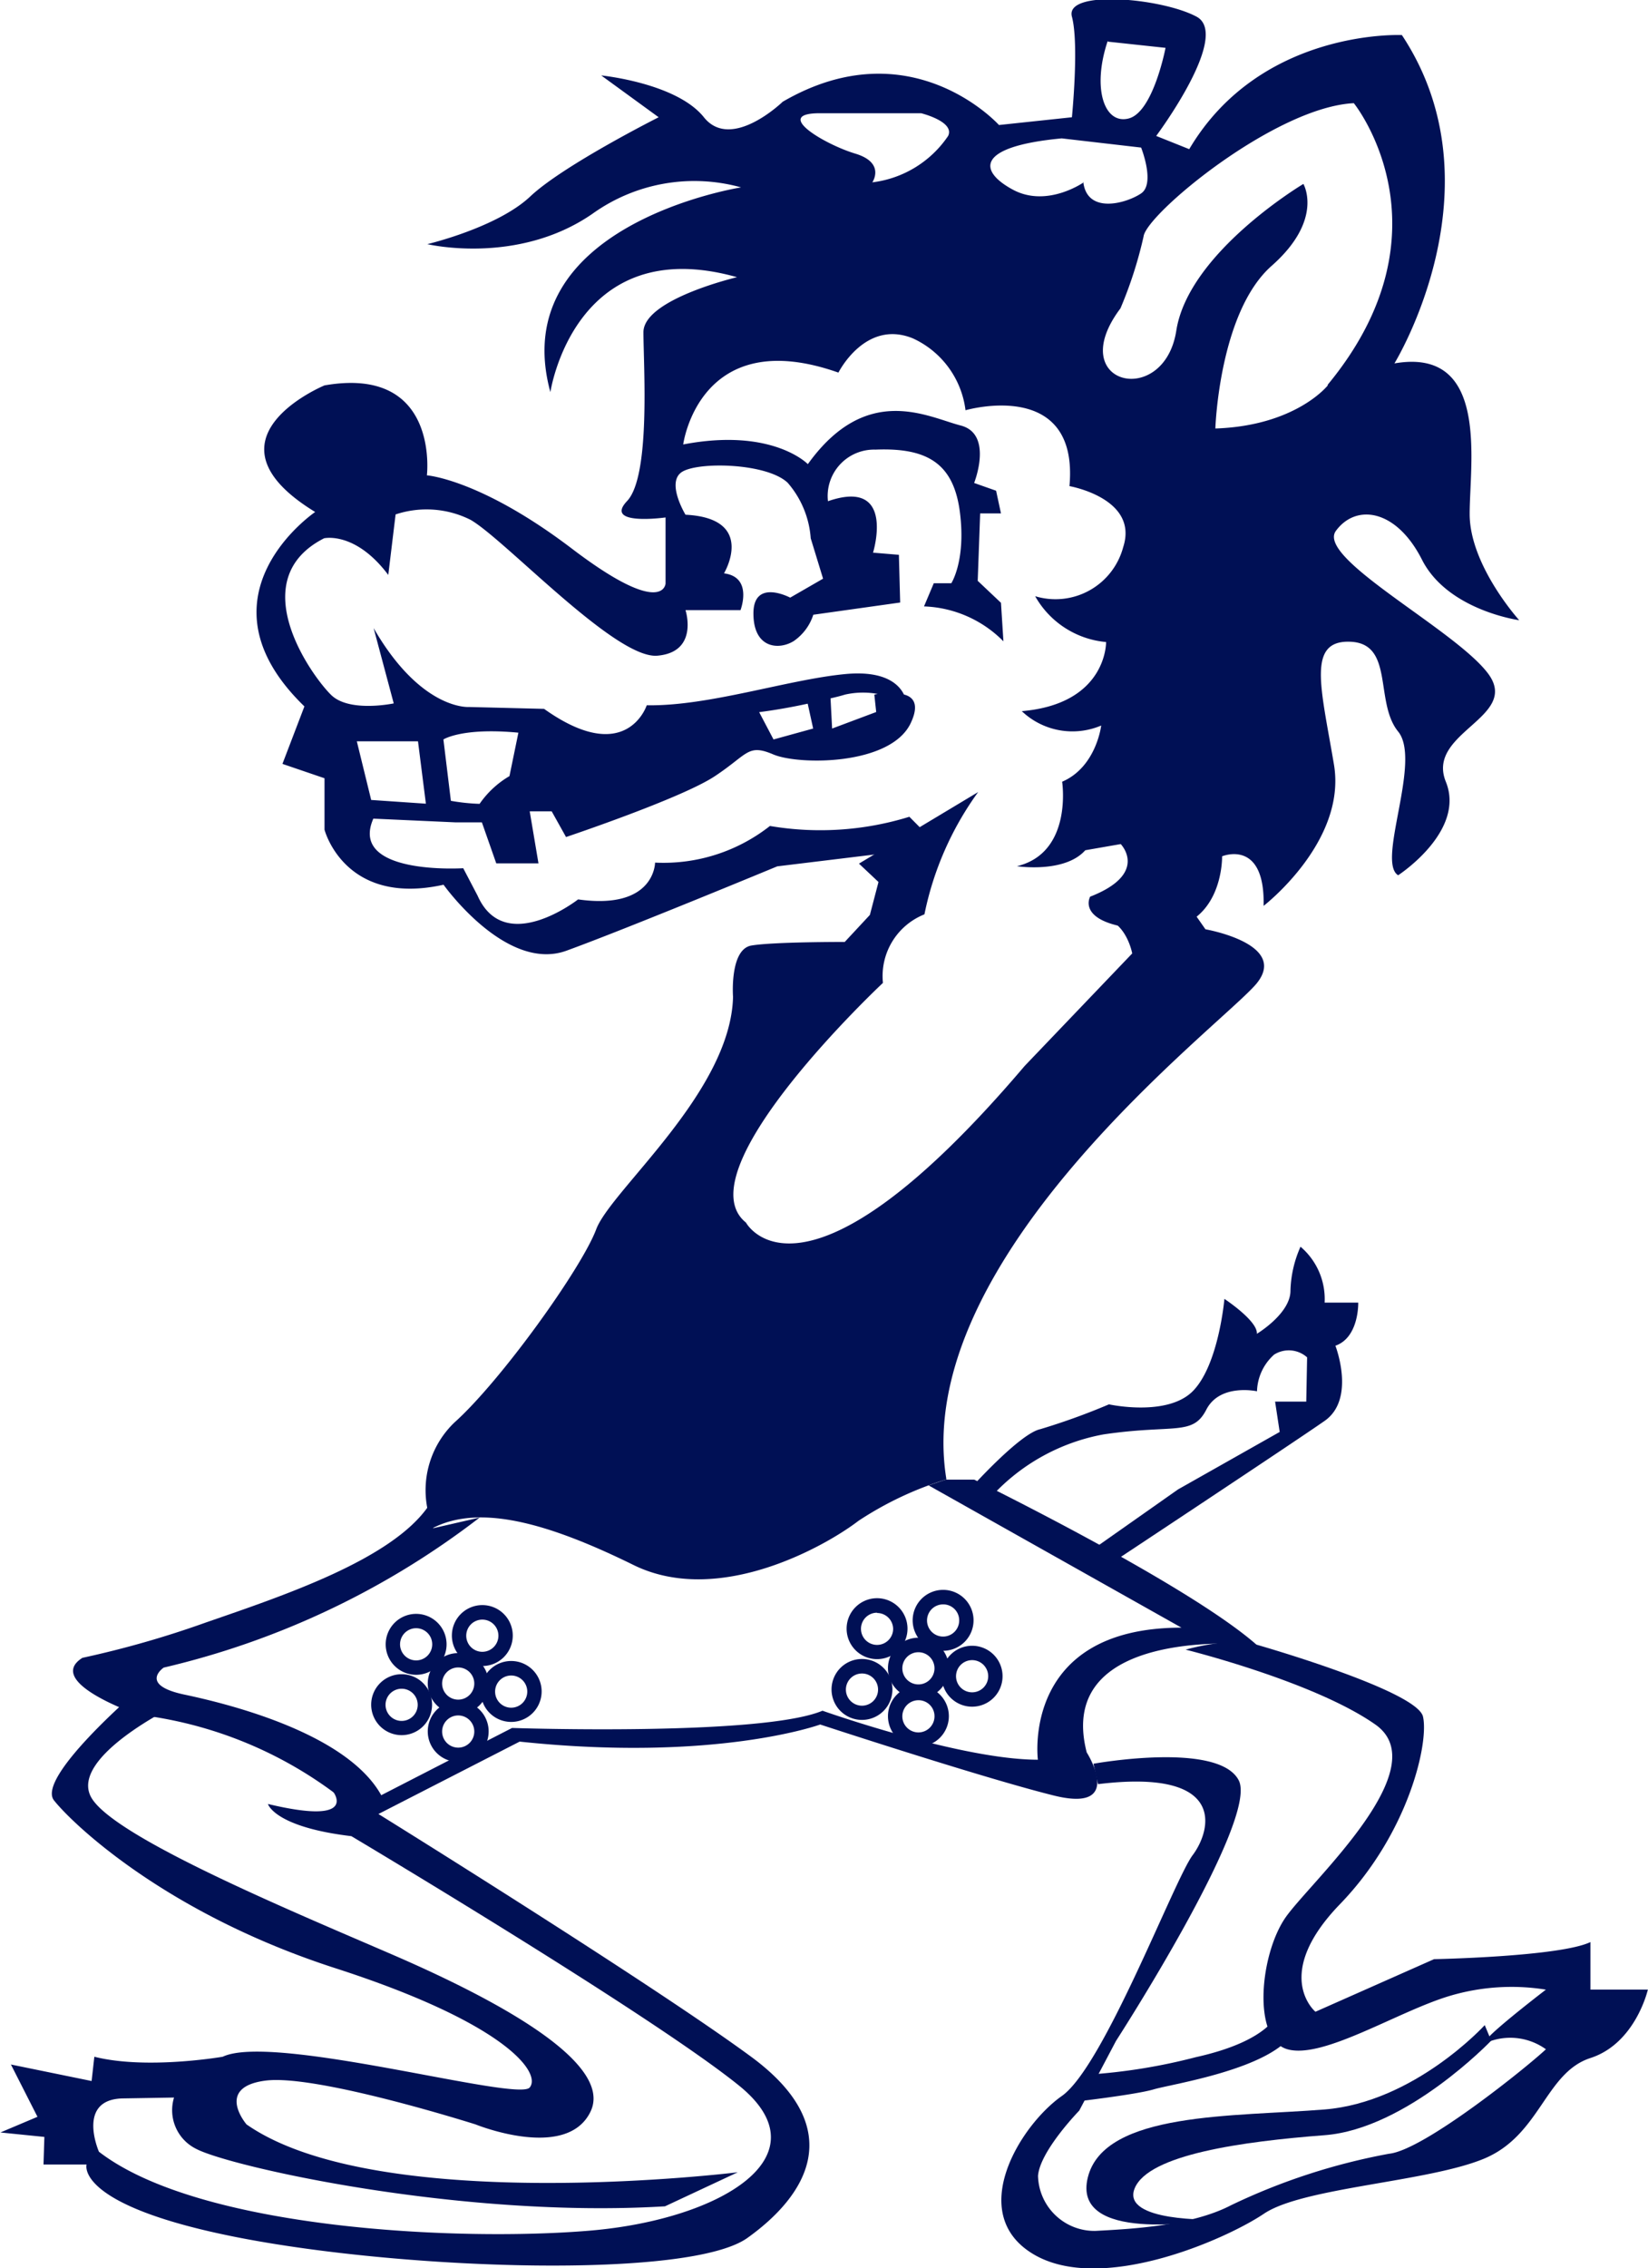 <svg id="волк_левый" data-name="волк левый" xmlns="http://www.w3.org/2000/svg" width="114.77" height="157.84" viewBox="0 0 114.77 157.84"><defs><style>.cls-1{fill:#001055;}.cls-2{fill:none;}</style></defs><path class="cls-1" d="M59.84,231.82A2.12,2.12,0,1,1,62,229.7,2.12,2.12,0,0,1,59.84,231.82Zm0-3.24A1.12,1.12,0,1,0,61,229.7,1.12,1.12,0,0,0,59.84,228.58Z" transform="translate(-27.97 -112.54)"/><path class="cls-1" d="M61.56,228.48a2.12,2.12,0,1,1,2.12-2.11A2.12,2.12,0,0,1,61.56,228.48Zm0-3.23a1.12,1.12,0,1,0,1.12,1.12A1.12,1.12,0,0,0,61.56,225.25Z" transform="translate(-27.97 -112.54)"/><path class="cls-1" d="M57,229.09A2.12,2.12,0,1,1,59.07,227,2.12,2.12,0,0,1,57,229.09Zm0-3.24A1.12,1.12,0,1,0,58.07,227,1.12,1.12,0,0,0,57,225.85Z" transform="translate(-27.97 -112.54)"/><path class="cls-1" d="M55.94,233.29a2.12,2.12,0,1,1,2.12-2.12A2.12,2.12,0,0,1,55.94,233.29Zm0-3.23a1.12,1.12,0,1,0,1.12,1.11A1.12,1.12,0,0,0,55.94,230.06Z" transform="translate(-27.97 -112.54)"/><path class="cls-1" d="M59.84,235.15A2.12,2.12,0,1,1,62,233,2.12,2.12,0,0,1,59.84,235.15Zm0-3.23A1.12,1.12,0,1,0,61,233,1.12,1.12,0,0,0,59.84,231.92Z" transform="translate(-27.97 -112.54)"/><path class="cls-1" d="M63.58,232.37a2.12,2.12,0,1,1,2.11-2.12A2.12,2.12,0,0,1,63.58,232.37Zm0-3.23a1.12,1.12,0,1,0,1.11,1.11A1.12,1.12,0,0,0,63.58,229.14Z" transform="translate(-27.97 -112.54)"/><path class="cls-1" d="M96.09,167.66a21.88,21.88,0,0,0-3.74,8.51,4.62,4.62,0,0,0-2.89,4.77s-14,13.1-9.54,16.68c0,0,3.92,7.32,19.41-10.9l7.49-7.83s-.34-1.87-1.71-2.38l5.62-1,1.19,1.7s5.79,1,3.58,3.75S91.33,200,93.88,215.49a23.67,23.67,0,0,0-6.13,2.89c-2.21,1.7-9.7,6-15.66,3.07s-10.72-4.26-14-2.56a6,6,0,0,1-.27-1,6.52,6.52,0,0,1,1.8-6.36c3.23-2.89,8.85-10.72,9.87-13.44s9.36-9.54,9.53-16.17c0,0-.25-3.32,1.28-3.58s6.5-.25,6.5-.25l1.75-1.88.6-2.29-1.36-1.28Z" transform="translate(-27.97 -112.54)"/><path class="cls-1" d="M33.71,227.91a68.51,68.51,0,0,0,8.6-2.46c5.44-1.88,12.89-4.37,15.47-8.06l.36,1.5,3.23-.74a57.48,57.48,0,0,1-22,10.44s-1.78,1.2,1.45,1.88,11.32,2.72,13.7,7l9.11-4.68s17.36.59,21.62-1.2c0,0,9.61,3.41,15,3.41,0,0-1.19-9.19,10-9.19l-17.61-9.9,1.18-.4h2s14.81,7.23,19.66,11.49c0,0-14.13-1.45-11.83,7.49,0,0,2.72,4.25-2.3,3s-16.26-4.94-16.26-4.94-7.23,2.64-20.93,1.19l-10.64,5.45a28.48,28.48,0,0,0-15.91-7.32S31,229.62,33.71,227.91Z" transform="translate(-27.97 -112.54)"/><path class="cls-1" d="M91.93,230.75a2.12,2.12,0,1,1,2.12-2.11A2.12,2.12,0,0,1,91.93,230.75Zm0-3.23a1.12,1.12,0,1,0,1.12,1.12A1.12,1.12,0,0,0,91.93,227.52Z" transform="translate(-27.97 -112.54)"/><path class="cls-1" d="M93.65,227.42a2.12,2.12,0,1,1,2.12-2.12A2.12,2.12,0,0,1,93.65,227.42Zm0-3.23a1.12,1.12,0,1,0,1.12,1.11A1.11,1.11,0,0,0,93.65,224.19Z" transform="translate(-27.97 -112.54)"/><path class="cls-1" d="M89.05,228a2.12,2.12,0,1,1,2.12-2.11A2.12,2.12,0,0,1,89.05,228Zm0-3.23a1.12,1.12,0,1,0,1.12,1.12A1.12,1.12,0,0,0,89.05,224.79Z" transform="translate(-27.97 -112.54)"/><path class="cls-1" d="M88,232.23a2.12,2.12,0,1,1,2.12-2.12A2.12,2.12,0,0,1,88,232.23ZM88,229a1.12,1.12,0,1,0,1.12,1.12A1.12,1.12,0,0,0,88,229Z" transform="translate(-27.97 -112.54)"/><path class="cls-1" d="M91.93,234.09A2.12,2.12,0,1,1,94.05,232,2.12,2.12,0,0,1,91.93,234.09Zm0-3.23A1.12,1.12,0,1,0,93.05,232,1.11,1.11,0,0,0,91.93,230.86Z" transform="translate(-27.97 -112.54)"/><path class="cls-1" d="M95.67,231.31a2.12,2.12,0,1,1,2.12-2.12A2.12,2.12,0,0,1,95.67,231.31Zm0-3.24a1.12,1.12,0,1,0,1.12,1.12A1.12,1.12,0,0,0,95.67,228.07Z" transform="translate(-27.97 -112.54)"/><path class="cls-1" d="M115.5,227s11.15,3.18,11.57,5-1,8.11-5.78,13.05-1.71,7.49-1.71,7.49l8.26-3.66s8.76-.17,10.89-1.19V251h4s-.85,3.74-4,4.76-3.49,5.37-7.4,7-12.61,2-15.33,3.83-11.4,5.62-16.08,2.81-.93-8.94,2-11,7.83-15.06,9.11-16.76,2.48-6.05-6.59-4.94l-.32-1.42s8.72-1.58,10.12,1.16-8.55,18.13-8.55,18.13l-2.56,4.85s-2.74,2.81-2.87,4.54a3.93,3.93,0,0,0,4,3.83c2.36-.13,6.64-.32,9.45-1.79a43.66,43.66,0,0,1,11-3.58c2.43-.25,9.64-6.06,10.92-7.27a4.25,4.25,0,0,0-3.83-.58c-1.92.83,3.83-3.57,3.83-3.57a15.11,15.11,0,0,0-6.71.44c-3.63,1.09-8.8,4.41-11.29,3.71s-1.92-6.71-.07-9.26,10.47-10.34,6.19-13.34-13.21-5.21-13.21-5.21S113.68,226.43,115.5,227Z" transform="translate(-27.97 -112.54)"/><path class="cls-1" d="M117,252.51s-.38,2-5.75,3.19a40,40,0,0,1-7.46,1.21l-1.22,1.92s4.47-.51,5.75-.89,8.23-1.41,9.76-4Z" transform="translate(-27.97 -112.54)"/><path class="cls-1" d="M112.54,267s-6.51.19-5.55-2.17,7.5-3.26,13.23-3.7,11.6-6.58,11.6-6.58l-.45-1.08s-4.88,5.36-11.15,5.87-15.34.13-16.49,4.72S111.71,267.13,112.54,267Z" transform="translate(-27.97 -112.54)"/><path class="cls-1" d="M37.48,230.25s-7,6-5.75,7.58,7.73,7.85,19.6,11.68,14.36,7.28,13.53,8.3S47,254,43.48,255.67c0,0-5.3.92-8.94,0l-.19,1.69-5.62-1.15,1.85,3.64L28,260.94l3.06.31L31,263.17H34s-.89,2.87,10.72,5.11,31.28,2.87,35.3,0,7.15-7.54.26-12.61-26-16.92-26-16.92l-3.13-1.56s1.92,2.43-4.52.89c0,0,.43,1.6,5.81,2.24,0,0,20.93,12.45,27,17.36S78.14,267,69.07,267.77s-27.19-.07-34.21-5.49c0,0-1.6-3.64,1.66-3.71l3.57-.06a3,3,0,0,0,1.54,3.57c2.29,1.22,18.38,4.86,32.65,4l5.07-2.37s-25,3.09-34.21-3.33c0,0-2.24-2.6,1.34-3.05s14.61,3.05,14.61,3.05,6.32,2.57,8-.88-6.79-7.91-13.8-10.94-19.6-8.25-21-11S40,231.32,40,231.32Z" transform="translate(-27.97 -112.54)"/><path class="cls-1" d="M95.67,216s3.34-3.7,4.74-4a46.44,46.44,0,0,0,4.79-1.73s4.09.9,5.87-.95,2.17-6.39,2.17-6.39,2.34,1.54,2.26,2.43c0,0,2.34-1.4,2.34-3a8,8,0,0,1,.7-3.06,4.78,4.78,0,0,1,1.68,3.89h2.34s.07,2.42-1.59,3c0,0,1.44,3.7-.75,5.23s-15,10-15,10l-1.47-.83,6.26-4.4,7.08-4-.32-2.11h2.17L119,207a1.91,1.91,0,0,0-2.3-.19,3.56,3.56,0,0,0-1.19,2.55s-2.58-.57-3.53,1.28-2.24,1-7.15,1.72a14,14,0,0,0-8,4.53Z" transform="translate(-27.97 -112.54)"/><path class="cls-2" d="M106.56,120.74c1.7-.46,2.55-4.91,2.55-4.91l-4-.43C104,118.72,104.86,121.19,106.56,120.74Z" transform="translate(-27.97 -112.54)"/><path class="cls-2" d="M107.41,126c1-.68,0-3.19,0-3.19l-5.53-.64c-6,.59-5.79,2.29-3.4,3.57s4.93-.51,4.93-.51C103.67,127.49,106.39,126.64,107.41,126Z" transform="translate(-27.97 -112.54)"/><path class="cls-2" d="M92.09,120.34H85c-3.32,0,.34,2.13,2.47,2.81s1.19,2,1.19,2A7.46,7.46,0,0,0,94,122C94.48,121,92.09,120.34,92.09,120.34Z" transform="translate(-27.97 -112.54)"/><path class="cls-2" d="M122.22,119.66c-5.51.27-14.47,7.74-14.64,9.28a29,29,0,0,1-1.61,5c-4,5.36,3.06,7,3.91,1.53s8.85-10.21,8.85-10.21,1.45,2.46-2.21,5.7-3.92,11.32-3.92,11.32c5.62-.17,7.83-3,7.83-3C129.37,128.51,122.22,119.66,122.22,119.66Z" transform="translate(-27.97 -112.54)"/><path class="cls-1" d="M121,149.49c1.4-1.92,4.21-1.53,6,2s6.77,4.21,6.77,4.21-3.45-3.81-3.45-7.39,1.4-11.63-5.24-10.48c0,0,7.54-12.25.52-22.85,0,0-9.83-.47-14.81,7.94l-2.3-.92s5.23-7,2.81-8.3-9.19-1.91-8.68,0,0,7,0,7l-5.08.54s-6.13-6.81-15.06-1.62c0,0-3.58,3.47-5.49,1.08s-7.15-2.91-7.15-2.91l4,2.91s-6.64,3.34-8.94,5.51-7.17,3.32-7.17,3.32,6.28,1.5,11.51-2.12a12.18,12.18,0,0,1,10.34-1.83s-16.47,2.58-13.28,14.25c0,0,1.66-11.19,13-8,0,0-6.52,1.53-6.52,3.83s.52,10-1.14,11.75,2.68,1.14,2.68,1.14v4.6s-.13,2.43-6.51-2.42-10.11-5.11-10.11-5.11.91-7.66-7.13-6.26c0,0-9,3.71-.65,8.81,0,0-8.67,5.87-.75,13.53l-1.53,4,2.93,1v3.58s1.38,5.36,8.29,3.83c0,0,4.35,6.12,8.56,4.59s14.68-5.87,14.68-5.87l6.83-.83,3.64-1.34-1.27-1.28a21,21,0,0,1-9.71.64,12,12,0,0,1-8,2.55s0,3.32-5.36,2.56c0,0-5.11,4-7-.26l-1-1.91s-8,.51-6.26-3.45l5.75.26,1.81,0,1,2.85h2.94L64.86,169h1.53l1,1.79s8-2.68,10.34-4.22,2.3-2.29,4.09-1.53,8.17.77,9.57-2.17c.62-1.3.2-1.83-.47-2-.32-.66-1.27-1.69-4.09-1.42-4,.38-9.52,2.25-13.82,2.17,0,0-1.4,4.34-7.15.25l-5.23-.13s-3.32.26-6.64-5.49l1.4,5.24s-3.06.65-4.34-.57-6.25-8-.51-10.92c0,0,2.17-.51,4.47,2.55l.51-4.21a6.83,6.83,0,0,1,5.23.38c2.43,1.41,10.09,9.7,13,9.45S75.71,155,75.71,155h3.83s.89-2.3-1.15-2.56c0,0,2.3-3.83-2.68-4.08,0,0-1.4-2.3-.21-3s5.87-.59,7.32.77A6.6,6.6,0,0,1,84.43,150l.86,2.81L83,154.13s-2.56-1.36-2.56,1.1,1.79,2.56,2.81,1.92a3.53,3.53,0,0,0,1.36-1.83l6.05-.85-.09-3.32L88.77,151s1.62-5.23-3.14-3.58a3.23,3.23,0,0,1,3.31-3.59c3.66-.15,5.45,1,5.88,4.36s-.6,4.94-.6,4.94H93l-.68,1.61a8.17,8.17,0,0,1,5.53,2.43l-.17-2.68-1.62-1.53.17-4.69h1.45l-.34-1.58-1.53-.54s1.36-3.41-.94-4-6.55-3-10.64,2.69c0,0-2.46-2.56-8.68-1.37,0,0,1.11-8.42,10.81-5,0,0,1.87-3.74,5.19-2.38a6.36,6.36,0,0,1,3.66,5s7.92-2.3,7.24,5.28c0,0,4.85.85,3.74,4.25a4.88,4.88,0,0,1-6.13,3.41,6.32,6.32,0,0,0,4.94,3.19s.08,4.3-5.87,4.81a5.12,5.12,0,0,0,5.53,1s-.34,2.89-2.72,3.91c0,0,.76,4.94-3.15,5.88,0,0,3.32.51,4.76-1.11l2.47-.43s2,2.05-2.13,3.66c0,0-1.13,2,4.09,2.3s5.1-5.11,5.1-5.11,3-1.25,2.89,3.45c0,0,5.8-4.47,4.9-9.83s-1.91-8.68,1.15-8.55,1.66,4.21,3.32,6.25-1.53,9.07,0,10c0,0,4.72-3.06,3.32-6.51s5.23-4.47,2.94-7.53S119.63,151.4,121,149.49ZM81.84,164l-1-1.9c1-.13,2.14-.32,3.38-.59l.38,1.73Zm7.35-3.19-.33.07.13,1.21-3.07,1.15-.11-2.1c.34-.08.68-.16,1-.26A5.7,5.7,0,0,1,89.19,160.85Zm-15.62,1-.08,0Zm.51.15L74,162Zm-10,1.53-.63,3.06a6.56,6.56,0,0,0-2.08,1.93,13.68,13.68,0,0,1-2-.21L58.85,164S60.14,163.15,64.09,163.53Zm-7,.64.55,4.34-3.81-.26-1-4.08ZM94,122a7.46,7.46,0,0,1-5.28,3.23s.94-1.36-1.19-2-5.79-2.81-2.47-2.81h7.06S94.48,121,94,122Zm11.14-6.56,4,.43s-.85,4.45-2.55,4.91S104,118.72,105.11,115.4Zm-1.7,9.79s-2.55,1.79-4.93.51-2.64-3,3.4-3.57l5.53.64s1,2.51,0,3.19S103.67,127.49,103.41,125.19Zm17,14.13s-2.21,2.81-7.83,3c0,0,.26-8.09,3.92-11.32s2.21-5.7,2.21-5.7-8,4.76-8.85,10.21S102,139.32,106,134a29,29,0,0,0,1.61-5c.17-1.54,9.13-9,14.64-9.28C122.22,119.66,129.37,128.51,120.43,139.32Z" transform="translate(-27.97 -112.54)"/></svg>
